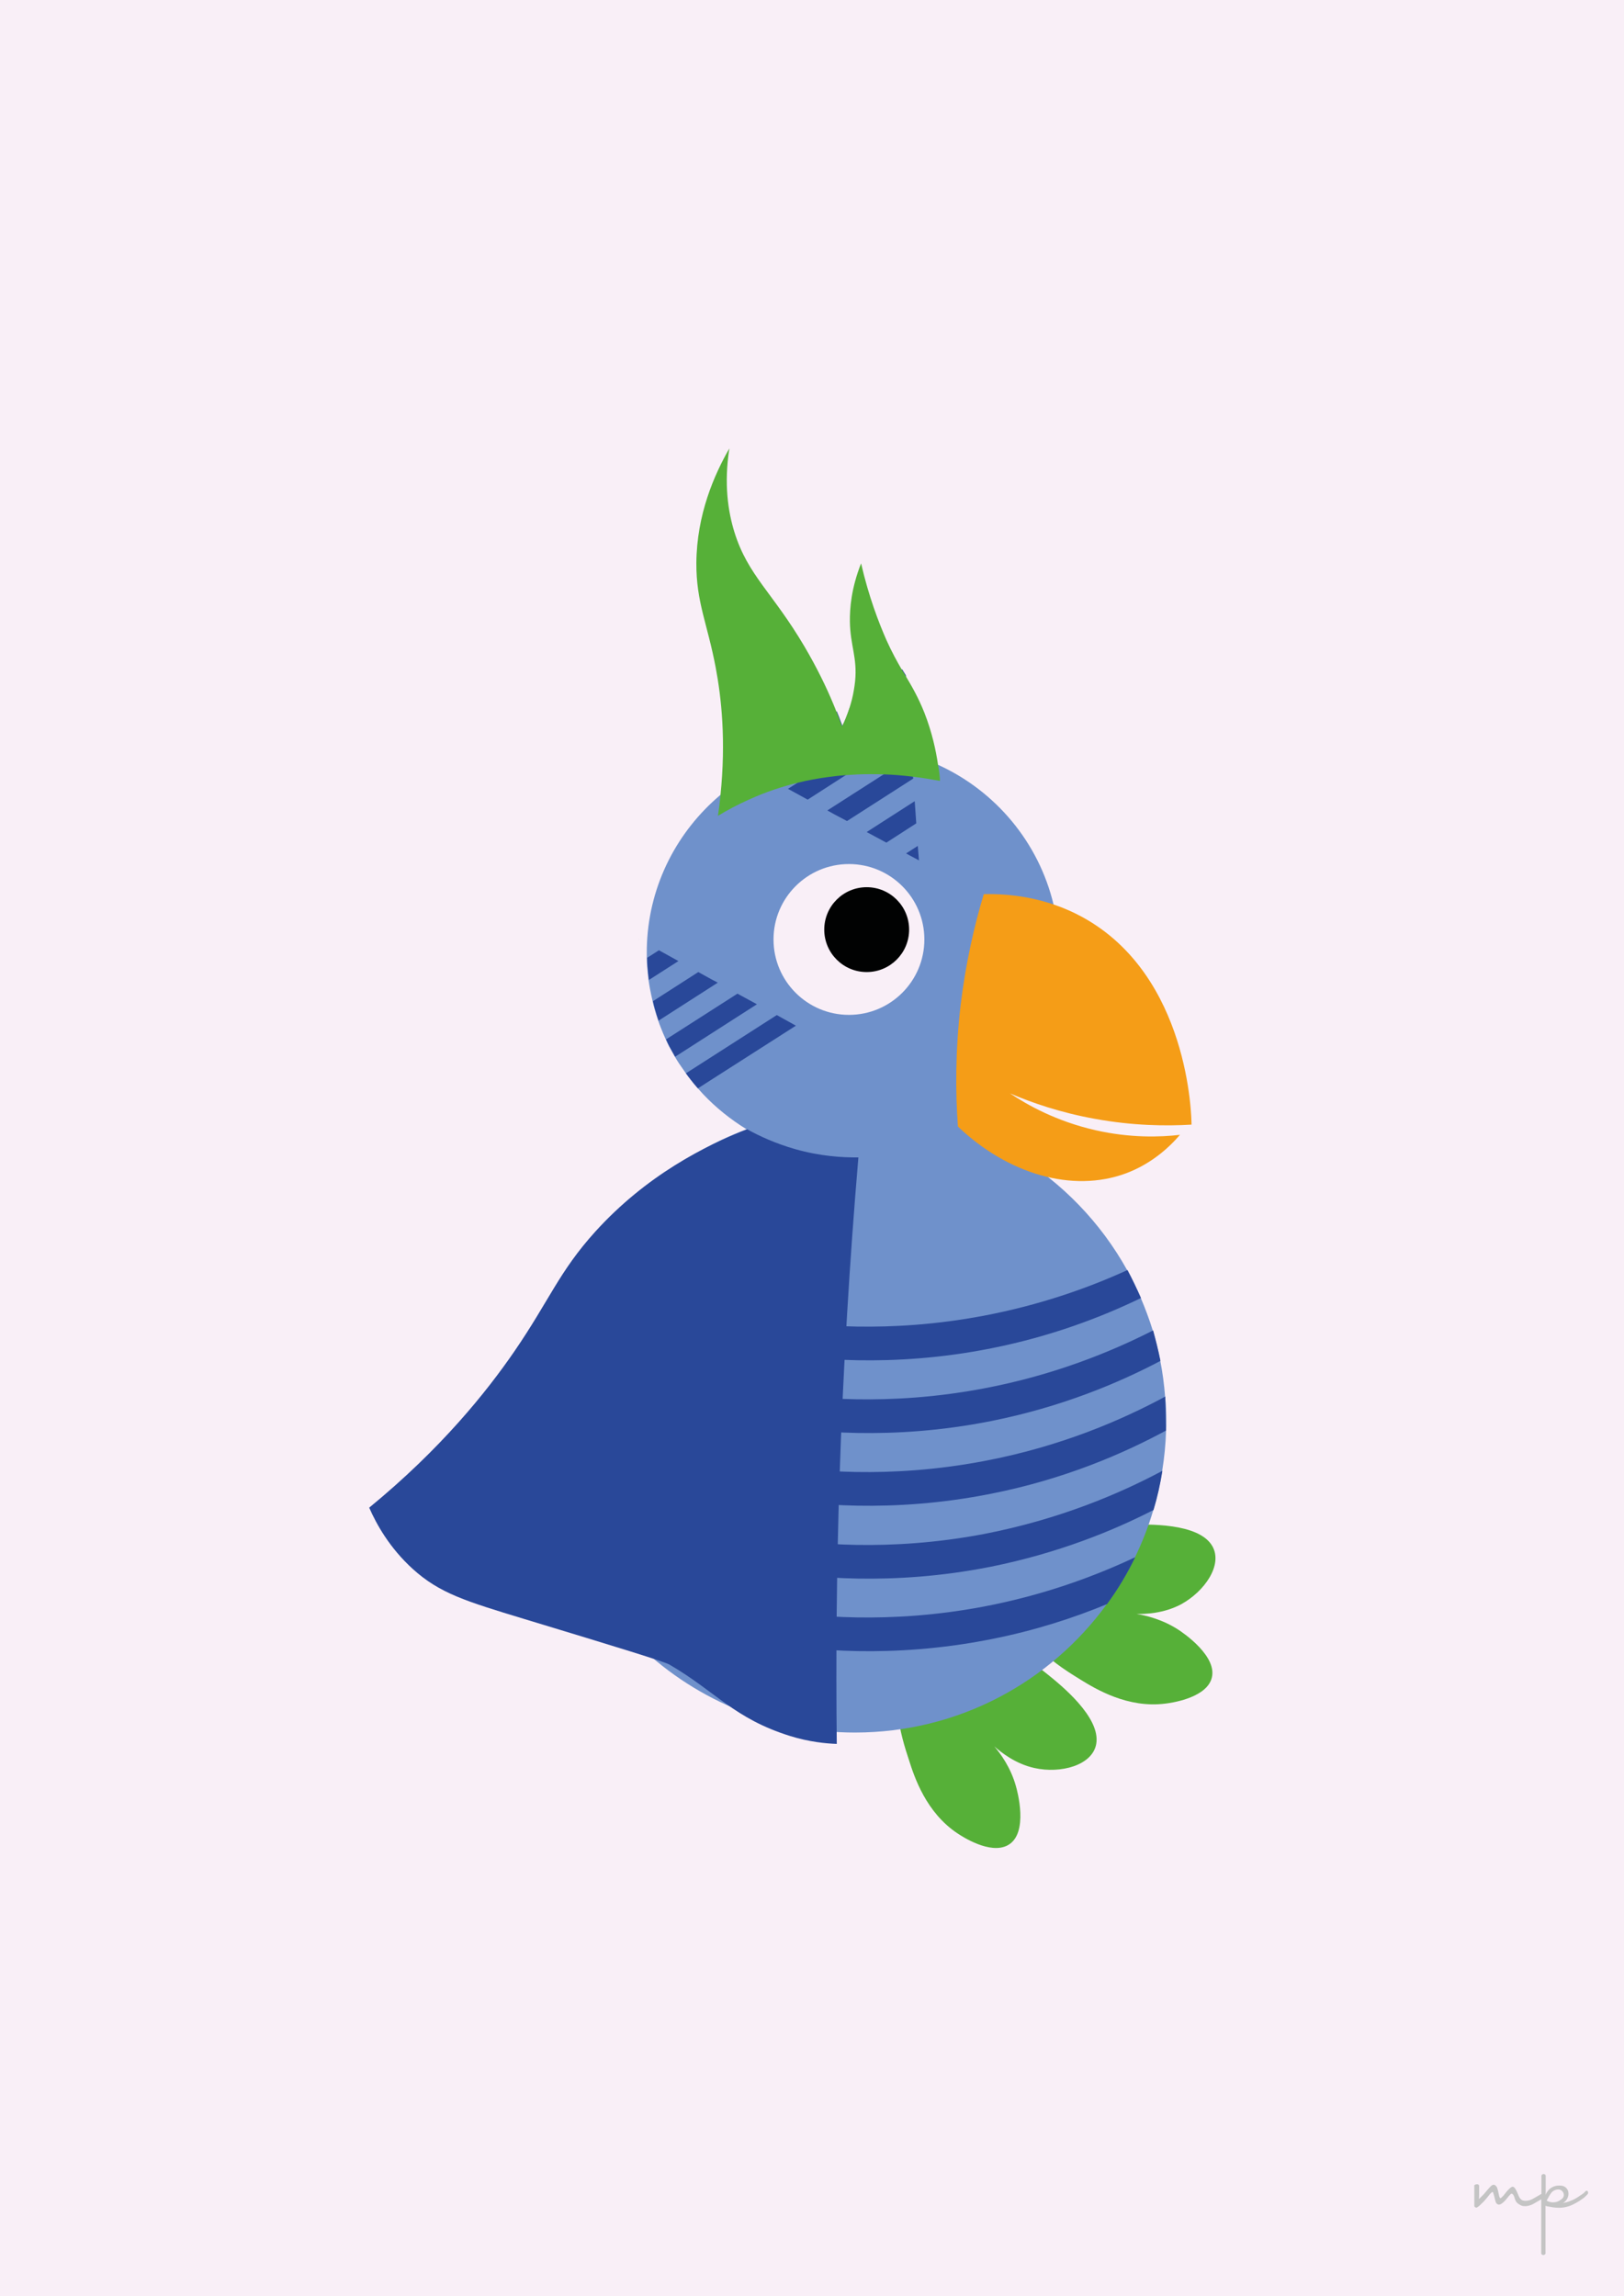 <?xml version="1.0" encoding="utf-8"?>
<!-- Generator: Adobe Illustrator 24.1.0, SVG Export Plug-In . SVG Version: 6.00 Build 0)  -->
<svg version="1.1" id="Layer_1" xmlns="http://www.w3.org/2000/svg" xmlns:xlink="http://www.w3.org/1999/xlink" x="0px" y="0px"
	 viewBox="0 0 841.9 1190.6" style="enable-background:new 0 0 841.9 1190.6;" xml:space="preserve">
<style type="text/css">
	.st0{fill:#F9EFF7;}
	.st1{fill:#56B038;}
	.st2{fill:#6F91CB;}
	.st3{fill:#294899;}
	.st4{fill:#F59D17;}
	.st5{fill:#010202;}
	.st6{fill:#C4C4C4;}
</style>
<rect x="-17.7" y="-14.8" class="st0" width="877.3" height="1220.1"/>
<g>
	<path class="st1" d="M527.1,829c1.5-19.1,24-29.8,28.1-31.8c12.6-5.9,24.5-6.4,30.4-6.6c9.1-0.3,35.7-1.1,42.8,10.9
		c5.8,9.8-4,23.7-16.1,30.3c-9,4.8-18.6,5.1-23.1,5c4.8,0.8,13.4,2.8,21.7,8.2c2,1.3,21.3,14.2,17,25.9
		c-3.6,9.8-21.3,12.1-23.8,12.4c-19.5,2.5-36.1-7.6-43.9-12.4C550,864.6,525.6,849.8,527.1,829z"/>
	<path class="st1" d="M473.4,859c13.6-13.6,37.7-7,42.1-5.8c13.4,3.7,22.8,11.1,27.4,14.8c7.1,5.7,27.8,22.4,25.4,36.2
		c-2,11.2-18.5,15.5-32,12.5c-10-2.2-17.4-8.2-20.8-11.2c3.2,3.8,8.4,10.8,11.1,20.4c0.7,2.3,6.9,24.7-4.1,30.8
		c-9.2,5.1-24-4.7-26.1-6.1c-16.4-10.9-22.4-29.3-25.2-38.1C467.4,901,458.6,873.8,473.4,859z"/>
	<path class="st2" d="M604.6,736.9c0,1.6,0,3.2-0.1,4.8c-0.2,7.1-0.9,14-2,20.9v0c-1.1,6.9-2.6,13.7-4.6,20.3
		c-2.5,8.5-5.7,16.7-9.5,24.5c-4.1,8.5-9,16.7-14.6,24.3c-29.3,40.4-76.9,66.6-130.6,66.6c-89.1,0-161.4-72.2-161.4-161.4
		c0-89.1,72.2-161.4,161.4-161.4c60.7,0,113.6,33.5,141.1,83c2.6,4.7,5,9.5,7.1,14.5c2.3,5.4,4.4,11,6.2,16.8
		c1.6,5.2,2.9,10.4,3.9,15.8c1.2,6,2,12.2,2.5,18.5C604.5,728.3,604.6,732.6,604.6,736.9z"/>
	<path class="st2" d="M549.4,494c0,38.5-20.4,72.3-51,91.1c-0.1,0.1-0.3,0.2-0.4,0.2c-15.5,9.5-33.7,15.1-53.1,15.6
		c-0.8,0-1.7,0-2.5,0c-20.2,0-39.1-5.6-55.3-15.4c0,0-0.1,0-0.1,0c-8.3-5.1-15.9-11.2-22.6-18.3c-0.9-1-1.8-2-2.7-3
		c-1.3-1.5-2.6-3-3.8-4.6c-0.8-1-1.6-2.1-2.4-3.2c-1.2-1.7-2.4-3.5-3.6-5.2c-0.7-1.1-1.4-2.2-2.1-3.4c-1-1.8-2-3.6-3-5.4
		c-0.6-1.2-1.2-2.4-1.7-3.6c-0.9-1.9-1.7-3.9-2.5-5.9c-0.5-1.3-1-2.5-1.4-3.8c-0.7-2-1.3-4-1.9-6.1c-0.4-1.3-0.7-2.7-1-4
		c-0.5-2.2-1-4.4-1.4-6.6c-0.2-1.4-0.5-2.8-0.7-4.3c-0.3-2.3-0.5-4.6-0.7-6.9v0c-0.1-1.5-0.2-3-0.2-4.6c0-0.9,0-1.8,0-2.6
		c0-1.7,0-3.3,0.1-4.9V489c1.4-30.8,15.9-58.1,37.9-76.7c4.5-3.8,9.3-7.2,14.4-10.3c5.7-3.4,11.8-6.3,18.2-8.6l0,0
		c9-3.2,18.5-5.3,28.4-6c2.6-0.2,5.3-0.3,7.9-0.3c3.5,0,7,0.2,10.5,0.5c11.9,1.2,23.1,4.2,33.5,8.9c29.8,13.5,52.3,40.2,60,72.6
		C548.3,477.1,549.4,485.5,549.4,494z"/>
	<path class="st3" d="M445,600.1c-8.3,0.1-19.8-0.6-32.8-4.3c-10.2-2.9-18.6-6.8-24.9-10.3c-21.5,8.4-52.2,23.8-78.8,53.2
		c-18.7,20.7-23.7,35.5-41.8,61.9c-14.5,21.1-38,50.5-75.3,81.1c3.8,8.7,10.6,20.9,22.6,31.8c13.9,12.6,27.4,16.7,57.7,25.9
		c48.5,14.7,72.7,22.1,75.4,23.7c24.2,14.1,33.4,27.9,62.5,37c10,3.1,18.7,3.9,24.2,4.1c-0.5-44.1-0.1-89.9,1.4-137.3
		C437.1,708.9,440.5,653.2,445,600.1z"/>
	<path class="st4" d="M510,463.6c12.7-0.3,32,1.4,51.3,12c55.2,30.4,56.4,103.6,56.4,107.5c-13.2,0.8-30.4,0.6-50.1-3
		c-17.8-3.2-32.6-8.3-44-13.2c9.1,6.1,24.1,14.5,44.3,19.1c18.1,4.1,33.5,3.6,43.8,2.4c-6,7-15.2,15.2-28.1,20
		c-27.7,10.2-61.2,0.3-87-24.3c-1.3-17.5-1.4-38.9,1.4-63C500.7,498.9,505.2,479.5,510,463.6z"/>
	<g>
		<polygon class="st3" points="331.3,487.2 331.2,487.2 331.2,487.1 		"/>
		<path class="st3" d="M351.7,498.3l-15.3,9.8c-0.3-2.3-0.5-4.6-0.7-6.9v0c-0.1-1.5-0.2-3-0.2-4.6l6.1-3.9L351.7,498.3z"/>
		<path class="st3" d="M372.1,509.5l-30.7,19.7c-0.7-2-1.3-4-1.9-6.1c-0.4-1.3-0.7-2.7-1-4l23.5-15.1l6.7,3.7L372.1,509.5z"/>
		<path class="st3" d="M392.4,520.7L350,547.9c-1-1.8-2-3.6-3-5.4c-0.6-1.2-1.2-2.4-1.7-3.6l37-23.7L392.4,520.7z"/>
		<path class="st3" d="M412.6,531.8l-40.5,25.9l-10.3,6.6c-1.3-1.5-2.6-3-3.8-4.6c-0.8-1-1.6-2.1-2.4-3.2l47.1-30.2L412.6,531.8z"/>
	</g>
	<g>
		<polygon class="st3" points="469.7,442.5 475.8,438.6 476.4,446.1 		"/>
		<polygon class="st3" points="449.3,431.4 474.2,415.4 475,426.9 459.5,436.9 		"/>
		<polygon class="st3" points="428.9,420.2 472.6,392.2 472.8,396.1 473.4,403.7 439.1,425.7 432.3,422.1 		"/>
		<polygon class="st3" points="408.5,409 470.9,369 471.7,380.5 418.7,414.6 		"/>
		<path class="st3" d="M443.7,374.3l-23.6,15.2l-6.2,4l-15.6,10l-2.6-1.4l-4-2.2l-3.4-1.9l40.5-26l5-3.2c0.8,1.9,1.5,3.7,2.1,5.4
			c0.3,0.8,0.6,1.5,0.8,2.2c0.6-1.1,1.2-2.4,1.8-3.9c0.7-1.8,1.5-3.8,2.2-6C441.8,369.3,442.8,371.9,443.7,374.3z"/>
		<path class="st3" d="M470.1,357.3l-23.8,15.3c1.6-3.9,3.3-8.8,4.3-14.6l17.1-11c0.6,1.1,1.3,2.1,1.9,3.1L470.1,357.3z"/>
	</g>
	<path class="st1" d="M487.3,404.9c-4.3-0.8-9-1.6-14.1-2.2c-2.5-0.3-5.1-0.6-7.8-0.8c-2.4-0.2-4.8-0.3-7.3-0.4
		c-2.5-0.1-5-0.1-7.6-0.1c-3.9,0-7.9,0.2-12,0.5c-3.1,0.2-6.2,0.6-9.3,1c-5.1,0.7-10.2,1.6-15.5,2.9c-4.1,1-8.2,2.2-12.4,3.6
		c-4.4,1.5-8.7,3.2-13.1,5.2c-5.8,2.6-11.1,5.4-16,8.4c0.5-3.6,1-7.2,1.3-10.7c2.9-28.3,0.5-50.5-2.5-66.3
		c-4.3-22.8-10.1-33.7-10-54.1c0.2-25.2,9.3-45.8,17.1-59.4c-2.9,18.6-0.6,32.9,2.6,43.3c7,22.6,19.8,31.3,36.4,59.5
		c6.4,10.9,11.3,21,14.9,29.7c0.6,1.4,1.1,2.7,1.6,4c0.8,1.9,1.5,3.7,2.1,5.4c0.3,0.8,0.6,1.5,0.8,2.2c0.6-1.1,1.2-2.4,1.8-3.9
		c0.7-1.8,1.5-3.8,2.2-6c0.8-2.6,1.6-5.5,2.1-8.6c0.3-1.6,0.5-3.2,0.7-4.9c1.2-12.3-2.5-18.4-2.7-30.8c-0.1-7,0.7-17.4,5.8-30.3
		c4,17.4,9.2,30.8,13.2,39.9c2.8,6.2,5.4,10.9,7.9,15.2c0.6,1.1,1.3,2.1,1.9,3.1c3.4,5.7,6.6,11.2,9.8,19.2c4,10.2,6,19.6,7.1,27.1
		C486.9,399.7,487.2,402.4,487.3,404.9z"/>
	<path class="st3" d="M591.5,673c-20.4,9.9-46.5,19.9-77.7,26.1c-51.8,10.3-94.2,5.5-115.3,2c-23.3-3.9-42.5-9.8-56.6-14.9
		c1.3-5.3,2.6-10.6,4-15.9c13.6,4.8,32.6,10.3,55.7,13.9c18.6,2.9,58.7,7.4,108.3-2c29.6-5.6,54.7-14.6,74.6-23.7
		C587,663.2,589.3,668.1,591.5,673z"/>
	<path class="st3" d="M604.5,741.7c-21.8,11.8-52.4,25.2-90.8,32.8c-51.8,10.3-94.2,5.5-115.3,2c-23.3-3.9-42.5-9.8-56.6-14.9
		c1.3-5.3,2.6-10.6,4-15.9c13.6,4.8,32.6,10.3,55.7,13.9c18.6,2.9,58.7,7.4,108.3-2c40.5-7.6,72.4-21.7,94.3-33.5L604.5,741.7z"/>
	<path class="st3" d="M601.6,705.6c-21.6,11.4-51.2,23.9-87.8,31.2c-51.8,10.3-94.2,5.5-115.3,2c-23.3-3.9-42.5-9.8-56.6-14.9
		c1.3-5.3,2.6-10.6,4-15.9c13.6,4.8,32.6,10.3,55.7,13.9c18.6,2.9,58.7,7.4,108.3-2c36.6-6.9,66.3-19.1,87.9-30.1
		C599.2,695,600.5,700.2,601.6,705.6z"/>
	<path class="st3" d="M602.6,762.6c-1.1,6.9-2.6,13.7-4.6,20.3c-21.2,10.9-49.6,22.4-84.2,29.4c-51.8,10.3-94.2,5.5-115.3,2
		c-23.3-3.9-42.5-9.8-56.6-14.9c1.3-5.3,2.6-10.6,4-15.9c13.6,4.8,32.6,10.3,55.7,13.9c18.6,2.9,58.7,7.4,108.3-2
		C549.3,787.8,580.7,774.3,602.6,762.6z"/>
	<path class="st3" d="M588.5,807.4c-4.1,8.5-9,16.7-14.6,24.3c-17.1,7.1-37.3,13.7-60.1,18.2c-51.8,10.3-94.2,5.5-115.3,2
		c-23.3-3.9-42.5-9.8-56.6-14.9c1.3-5.3,2.6-10.6,4-15.9c13.6,4.8,32.6,10.3,55.7,13.9c18.6,2.9,58.7,7.4,108.3-2
		C541.5,827,567.9,817.1,588.5,807.4z"/>
	<circle class="st0" cx="440.1" cy="487.1" r="39.1"/>
	<circle class="st5" cx="449.3" cy="482" r="22"/>
</g>
<path class="st6" d="M822.7,1135.9c-0.1,0-0.2,0-0.3,0c-0.2,0-0.4,0.1-0.5,0.3c-0.3,0.3-0.4,0.4-0.8,0.8c-0.2,0.2-0.3,0.3-0.4,0.3
	c-0.4,0.4-0.8,0.6-1,0.7c-1.6,1.1-1.7,1.2-2.4,1.6c-2.8,1.7-5.4,2.3-5.9,2.4c-0.6,0.1-1,0.2-1.3,0.3c0.5-0.2,1.2-0.7,1.9-1.6
	c0.3-0.4,1-1.4,1.1-3c0-0.4,0.1-2-1.1-3.2c-1-1.1-2.4-1.3-3.2-1.3c-0.3,0-2.1-0.2-4,0.8c-2.4,1.2-3.3,3.4-3.5,4c0-2.7,0-5.4,0-8.1
	c0-0.1,0-0.2,0-0.3c0-0.1,0-0.2,0-0.3c0-0.3,0-0.5,0-0.8c0-0.5,0-0.5,0-0.5c-0.1-0.4-0.5-0.8-1.1-0.8c-0.6,0-1.1,0.6-1.1,0.8
	c0,0,0,0,0,0.3c0,0,0,0.2,0,0.3c0,3,0,5.9,0,8.9c-1.5,0.9-2.6,1.5-3.8,2.2c-0.7,0.4-1.4,0.8-2.4,1.1c-1.1,0.3-1.8,0.3-2.2,0.3
	c-0.5,0-1.2-0.1-1.9-0.5c-0.1-0.1-0.4-0.3-0.8-0.8c-0.5-0.7-0.7-1.2-1.1-2.2c-0.3-0.7-0.7-1.7-1.3-2.7c-0.3-0.4-0.7-1-1.3-1.1
	c-0.2,0-0.7-0.1-1.9,1.1c-1.1,1-1.9,2.1-3,3.5c0,0-0.3,0.3-0.8,0.8c-0.4,0.4-0.6,0.6-0.8,0.5c-0.3,0-0.5-0.4-0.8-1.9
	c-0.3-1.4-0.4-2.1-0.8-3.2c-0.1-0.4-0.3-0.9-0.8-1.3c-0.2-0.2-0.5-0.5-0.8-0.5c-1-0.3-2.1,1-3.8,3c-0.8,0.9-0.9,1.1-1.6,1.9
	c-0.4,0.4-1.3,1.3-1.6,1.6c-0.1,0-0.2,0.2-0.3,0.3c-0.1,0.1-0.1,0.1-0.2,0.2c-0.2,0.2-0.2,0.3-0.3,0.3c-0.2,0,0-0.9,0-1.9
	c0,0,0,0,0-3.5c0-0.7,0-1.1,0-1.1c0,0,0-0.1,0-0.3c0,0,0-0.3-0.3-0.5c-0.4-0.5-1.4-0.3-1.9,0c-0.1,0.1-0.2,0.1-0.3,0.3
	c-0.1,0.2,0,0.3,0,0.8c0,0,0,0,0,0.3c0,0.4,0,0.7,0,1.1c0,1,0,2,0,3c0,1.5,0,3.1,0,4.6c0,0.1,0,0.2,0,0.3c0,0.1,0,0.2,0,0.3
	s0,0.2,0,0.3c0,0.1,0.1,0.3,0.3,0.5c0,0,0.2,0.2,0.5,0.3c0.3,0.1,0.8,0,2.2-1.3c0.5-0.5,0.8-0.8,0.8-0.8c0,0,0,0,0,0
	c1.3-1,4.3-4.9,4.3-4.9c0,0,0.2-0.3,0.5-0.5c0.1-0.1,0.1-0.1,0.1-0.1s0.1-0.1,0.2-0.2c0.1-0.1,0.4-0.3,0.5-0.3
	c0.3,0,0.5,0.7,0.5,0.8c0.4,1.3,0.6,2,0.8,3c0.4,1.6,0.6,2.1,1.1,2.4c0.1,0.1,0.3,0.2,0.5,0.3c1,0.3,2-0.5,2.7-1.1
	c1.1-0.9,1.9-2.1,2.2-2.4c0.2-0.3,0.5-0.6,1.1-1.3c0.4-0.5,0.7-0.8,1.1-0.8c0.2,0,0.4,0.1,0.5,0.3c0.3,0.2,0.5,0.6,0.8,1.3
	c0.3,0.9,0.2,0.9,0.5,1.6c0.3,0.6,0.5,1,0.6,1.1c0.1,0.1,0.3,0.4,0.8,0.8c0.2,0.1,0.9,0.7,1.9,1.1c1.5,0.5,3,0.2,3.8,0
	c1.7-0.4,3-1.3,4-1.9c0.8-0.4,1.4-0.8,1.9-1.1c0.2-0.1,0.4-0.2,0.5-0.3v26.7c0,0.4,0,0.7,0,1.1c0,0,0,0.1,0,0.3c0,0,0,0.3,0.3,0.5
	c0.4,0.4,1.2,0.4,1.6,0c0.2-0.2,0.3-0.5,0.3-0.5c0.1-0.3,0-0.5,0-0.5c0,0,0,0,0-5.1v-19.1c0.6,0.2,1.4,0.4,2.4,0.5
	c1.4,0.3,2.9,0.5,4.6,0.5c0.7,0,3.1,0,5.9-1.1c2-0.8,3.6-1.8,4.6-2.4c0.6-0.4,0.7-0.5,1.6-1.1c0.9-0.6,1.1-0.8,1.4-1.1
	c0.4-0.4,0.5-0.5,0.8-0.8c0.3-0.3,0.3-0.3,0.5-0.5c0.2-0.2,0.3-0.5,0.3-0.8C823.2,1136.2,823,1135.9,822.7,1135.9z M808.9,1140.7
	c-2,1.5-4.4,1.2-4.9,1.1c-1-0.2-1.7-0.5-2.2-0.8c0.5-1,1-1.8,1.3-2.4c1-1.6,1.4-2,1.6-2.2c0.4-0.3,1.1-0.9,2.2-1.1
	c0.5-0.1,1.7-0.3,2.7,0.5c0.1,0.1,1.1,0.9,1.1,2.2C810.8,1139.4,809.7,1140.2,808.9,1140.7z"/>
</svg>
